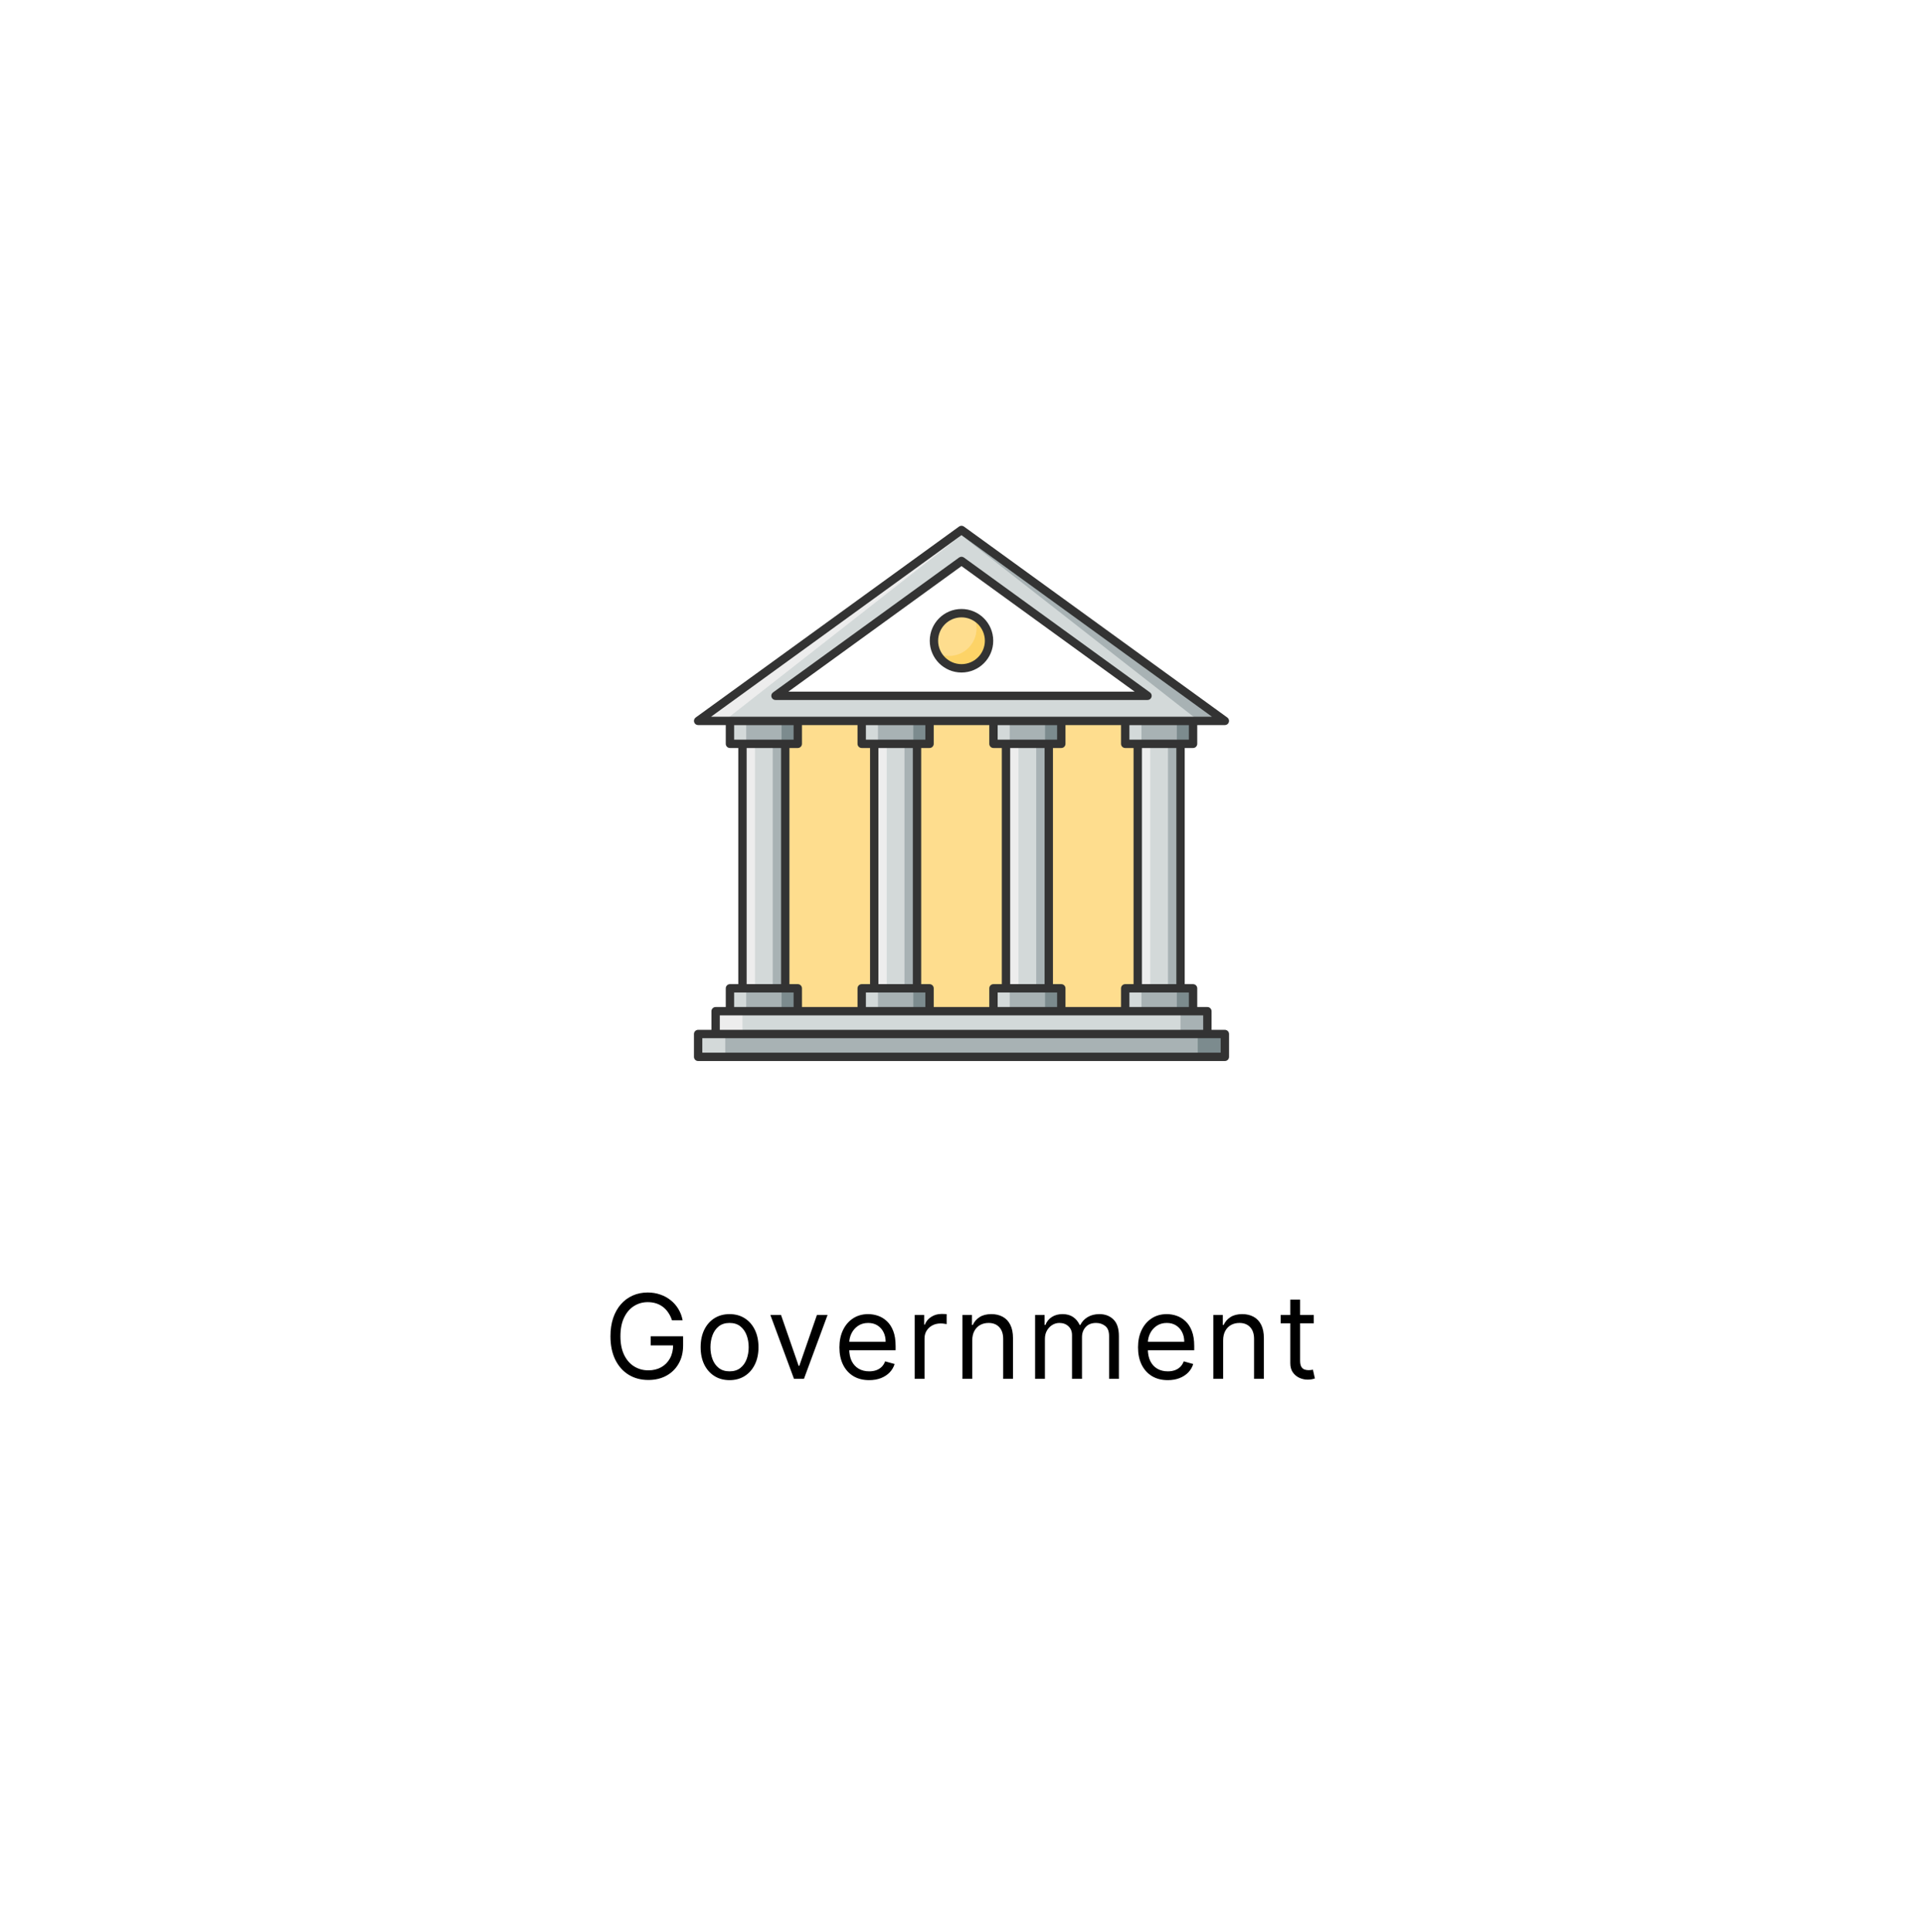 <svg width="230" height="231" viewBox="0 0 230 231" fill="none" xmlns="http://www.w3.org/2000/svg">
<g filter="url(#filter0_d_133_2731)">
<rect width="200" height="200" transform="translate(11 11.368)" fill="white"/>
<g clip-path="url(#clip0_133_2731)">
<path d="M134.637 82.204H87.371V116.91H134.637V82.204Z" fill="#FEDD8E"/>
<path d="M142.5 119.64H79.5V122.368H142.5V119.64Z" fill="#A8B2B4"/>
<path d="M82.745 119.638H79.5V122.368H82.745V119.638Z" fill="#D3D9D9"/>
<path d="M142.5 119.638H139.255V122.368H142.5V119.638Z" fill="#7C8B8E"/>
<path d="M140.408 116.912H81.592V119.64H140.408V116.912Z" fill="#D3D9D9"/>
<path d="M84.805 116.913H81.59V119.638H84.805V116.913Z" fill="#EDEDED"/>
<path d="M140.41 116.913H137.195V119.638H140.41V116.913Z" fill="#A8B2B4"/>
<path d="M142.5 82.2H79.5L111 59.368L142.5 82.2Z" fill="#D3D9D9"/>
<path d="M111.406 59.663L82.615 82.198H79.5L111 59.368L111.406 59.663Z" fill="#EDEDED"/>
<path d="M142.5 82.198H139.385L110.576 59.676L111 59.368L142.5 82.198Z" fill="#A8B2B4"/>
<path d="M88.751 79.2L111 63.073L133.249 79.2H88.751Z" fill="white"/>
<path d="M89.921 84.94H84.804V114.175H89.921V84.94Z" fill="#D3D9D9"/>
<path d="M91.419 82.204H83.306V84.94H91.419V82.204Z" fill="#A8B2B4"/>
<path d="M91.419 114.176H83.306V116.912H91.419V114.176Z" fill="#A8B2B4"/>
<path d="M86.299 84.938H84.805V114.173H86.299V84.938Z" fill="#EDEDED"/>
<path d="M85.25 82.203H83.305V84.938H85.25V82.203Z" fill="#D3D9D9"/>
<path d="M85.25 114.173H83.305V116.913H85.25V114.173Z" fill="#D3D9D9"/>
<path d="M89.921 84.938H88.421V114.173H89.921V84.938Z" fill="#A8B2B4"/>
<path d="M91.419 82.203H89.479V84.938H91.419V82.203Z" fill="#7C8B8E"/>
<path d="M91.419 114.173H89.479V116.913H91.419V114.173Z" fill="#7C8B8E"/>
<path d="M137.197 84.94H132.079V114.175H137.197V84.94Z" fill="#D3D9D9"/>
<path d="M138.694 82.204H130.581V84.94H138.694V82.204Z" fill="#A8B2B4"/>
<path d="M138.694 114.176H130.581V116.912H138.694V114.176Z" fill="#A8B2B4"/>
<path d="M133.575 84.939H132.08V114.173H133.575V84.939Z" fill="#EDEDED"/>
<path d="M132.525 82.203H130.58V84.938H132.525V82.203Z" fill="#D3D9D9"/>
<path d="M132.525 114.173H130.58V116.913H132.525V114.173Z" fill="#D3D9D9"/>
<path d="M137.197 84.939H135.697V114.173H137.197V84.939Z" fill="#A8B2B4"/>
<path d="M138.695 82.203H136.755V84.938H138.695V82.203Z" fill="#7C8B8E"/>
<path d="M138.695 114.173H136.755V116.913H138.695V114.173Z" fill="#7C8B8E"/>
<path d="M105.68 84.94H100.562V114.175H105.68V84.94Z" fill="#D3D9D9"/>
<path d="M107.178 82.204H99.064V84.94H107.178V82.204Z" fill="#A8B2B4"/>
<path d="M107.178 114.176H99.064V116.912H107.178V114.176Z" fill="#A8B2B4"/>
<path d="M102.058 84.939H100.563V114.173H102.058V84.939Z" fill="#EDEDED"/>
<path d="M101.008 82.203H99.063V84.938H101.008V82.203Z" fill="#D3D9D9"/>
<path d="M101.008 114.173H99.063V116.913H101.008V114.173Z" fill="#D3D9D9"/>
<path d="M105.68 84.939H104.18V114.173H105.68V84.939Z" fill="#A8B2B4"/>
<path d="M107.178 82.203H105.238V84.938H107.178V82.203Z" fill="#7C8B8E"/>
<path d="M107.178 114.173H105.238V116.913H107.178V114.173Z" fill="#7C8B8E"/>
<path d="M121.438 84.94H116.321V114.175H121.438V84.94Z" fill="#D3D9D9"/>
<path d="M122.936 82.204H114.823V84.94H122.936V82.204Z" fill="#A8B2B4"/>
<path d="M122.936 114.176H114.823V116.912H122.936V114.176Z" fill="#A8B2B4"/>
<path d="M117.817 84.939H116.322V114.173H117.817V84.939Z" fill="#EDEDED"/>
<path d="M116.767 82.203H114.822V84.938H116.767V82.203Z" fill="#D3D9D9"/>
<path d="M116.767 114.173H114.822V116.913H116.767V114.173Z" fill="#D3D9D9"/>
<path d="M121.438 84.939H119.938V114.173H121.438V84.939Z" fill="#A8B2B4"/>
<path d="M122.936 82.203H120.996V84.938H122.936V82.203Z" fill="#7C8B8E"/>
<path d="M122.936 114.173H120.996V116.913H122.936V114.173Z" fill="#7C8B8E"/>
<path d="M114.296 72.618C114.296 74.438 112.82 75.914 111 75.914C109.18 75.914 107.704 74.438 107.704 72.618C107.704 70.798 109.18 69.318 111 69.318C112.82 69.318 114.296 70.798 114.296 72.618Z" fill="#FEDD8E"/>
<path d="M114.295 72.618C114.295 74.438 112.819 75.913 111 75.913C109.71 75.913 108.595 75.173 108.06 74.093C108.495 74.313 108.985 74.433 109.505 74.433C111.325 74.433 112.8 72.958 112.8 71.138C112.8 70.603 112.675 70.103 112.445 69.658C113.539 70.188 114.295 71.318 114.295 72.618Z" fill="#FDD367"/>
<path d="M142.5 119.14H140.908V116.912C140.908 116.636 140.684 116.412 140.408 116.412H139.195V114.176C139.195 113.899 138.971 113.676 138.695 113.676H137.697V85.44H138.695C138.971 85.44 139.195 85.216 139.195 84.94V82.7H142.5C142.717 82.7 142.909 82.56 142.975 82.354C143.042 82.148 142.969 81.922 142.793 81.795L111.293 58.963C111.119 58.836 110.881 58.836 110.706 58.963L79.206 81.795C79.031 81.922 78.957 82.148 79.024 82.354C79.091 82.56 79.283 82.7 79.5 82.7H82.806V84.94C82.806 85.217 83.029 85.44 83.306 85.44H84.303V113.676H83.306C83.029 113.676 82.806 113.899 82.806 114.176V116.412H81.591C81.315 116.412 81.091 116.636 81.091 116.912V119.14H79.5C79.223 119.14 79 119.364 79 119.64V122.368C79 122.644 79.223 122.868 79.5 122.868H142.5C142.776 122.868 143 122.644 143 122.368V119.64C143 119.364 142.776 119.14 142.5 119.14ZM138.195 116.412H131.081V114.676H132.079H137.197H138.195L138.195 116.412ZM136.697 113.676H132.579V85.44H136.697V113.676ZM138.195 84.44H131.081V82.704H138.195V84.44ZM130.581 85.44H131.579V113.676H130.581C130.305 113.676 130.081 113.899 130.081 114.176V116.412H123.436V114.176C123.436 113.899 123.212 113.676 122.936 113.676H121.938V85.44H122.936C123.212 85.44 123.436 85.216 123.436 84.94V82.7H130.081V84.94C130.081 85.216 130.305 85.44 130.581 85.44ZM107.678 116.412V114.176C107.678 113.899 107.454 113.676 107.178 113.676H106.18V85.44H107.178C107.454 85.44 107.678 85.216 107.678 84.94V82.7H114.323V84.94C114.323 85.216 114.546 85.44 114.823 85.44H115.821V113.676H114.823C114.546 113.676 114.323 113.899 114.323 114.176V116.412H107.678ZM99.564 82.704H106.678V84.44H99.564V82.704ZM101.062 85.44H105.18V113.676H101.062V85.44ZM100.562 114.676H105.68H106.677V116.412H99.564V114.676H100.562ZM120.938 113.676H116.821V85.44H120.938V113.676ZM115.323 84.44V82.704H122.436V84.44H115.323ZM115.323 114.676H116.321H121.438H122.436V116.412H115.322L115.323 114.676ZM111 59.986L140.958 81.7H81.042L111 59.986ZM98.564 82.7V84.94C98.564 85.216 98.788 85.44 99.064 85.44H100.062V113.676H99.064C98.788 113.676 98.564 113.899 98.564 114.176V116.412H91.919V114.176C91.919 113.899 91.696 113.676 91.419 113.676H90.421V85.44H91.419C91.696 85.44 91.919 85.216 91.919 84.94V82.7H98.564ZM83.806 82.704H90.919V84.44H83.806V82.704ZM85.303 85.44H89.421V113.676H85.303V85.44ZM83.806 114.676H84.803H89.921H90.919V116.412H83.806V114.676ZM82.091 117.412H139.908V119.14H82.091V117.412ZM142 121.868H80V120.14H142V121.868Z" fill="#333333"/>
<path d="M133.542 78.795L111.293 62.668C111.119 62.541 110.881 62.541 110.707 62.668L88.457 78.795C88.282 78.922 88.209 79.148 88.275 79.354C88.342 79.561 88.534 79.7 88.751 79.7H133.249C133.466 79.7 133.658 79.561 133.725 79.354C133.792 79.148 133.718 78.922 133.542 78.795ZM90.293 78.7L111 63.691L131.707 78.7L90.293 78.7Z" fill="#333333"/>
<path d="M107.204 72.618C107.204 74.711 108.906 76.414 110.999 76.414C113.093 76.414 114.795 74.711 114.795 72.618C114.795 70.522 113.093 68.818 110.999 68.818C108.906 68.818 107.204 70.522 107.204 72.618ZM113.795 72.618C113.795 74.16 112.541 75.414 110.999 75.414C109.458 75.414 108.204 74.16 108.204 72.618C108.204 71.074 109.458 69.818 110.999 69.818C112.541 69.818 113.795 71.074 113.795 72.618Z" fill="#333333"/>
</g>
<path d="M76.372 153.868C76.263 153.533 76.118 153.233 75.939 152.968C75.764 152.7 75.553 152.471 75.308 152.282C75.066 152.093 74.791 151.949 74.483 151.849C74.174 151.75 73.836 151.7 73.469 151.7C72.865 151.7 72.317 151.856 71.823 152.168C71.329 152.479 70.936 152.938 70.645 153.545C70.353 154.151 70.207 154.895 70.207 155.777C70.207 156.659 70.355 157.403 70.65 158.009C70.945 158.616 71.344 159.075 71.848 159.386C72.352 159.698 72.918 159.854 73.548 159.854C74.131 159.854 74.645 159.729 75.089 159.481C75.537 159.229 75.885 158.874 76.133 158.417C76.385 157.956 76.511 157.414 76.511 156.791L76.889 156.871H73.826V155.777H77.704V156.871C77.704 157.709 77.525 158.438 77.167 159.058C76.813 159.678 76.322 160.159 75.696 160.5C75.073 160.838 74.357 161.007 73.548 161.007C72.647 161.007 71.854 160.795 71.172 160.371C70.492 159.947 69.962 159.343 69.581 158.561C69.203 157.779 69.014 156.851 69.014 155.777C69.014 154.972 69.122 154.247 69.337 153.604C69.556 152.958 69.864 152.408 70.262 151.954C70.659 151.5 71.13 151.152 71.674 150.91C72.217 150.668 72.816 150.547 73.469 150.547C74.005 150.547 74.506 150.628 74.97 150.791C75.437 150.95 75.853 151.177 76.218 151.472C76.586 151.763 76.892 152.113 77.138 152.521C77.383 152.925 77.552 153.374 77.645 153.868H76.372ZM83.259 161.027C82.57 161.027 81.965 160.863 81.445 160.535C80.927 160.207 80.523 159.748 80.231 159.158C79.943 158.568 79.799 157.878 79.799 157.09C79.799 156.294 79.943 155.6 80.231 155.006C80.523 154.413 80.927 153.952 81.445 153.624C81.965 153.296 82.57 153.132 83.259 153.132C83.948 153.132 84.552 153.296 85.069 153.624C85.589 153.952 85.993 154.413 86.282 155.006C86.573 155.6 86.719 156.294 86.719 157.09C86.719 157.878 86.573 158.568 86.282 159.158C85.993 159.748 85.589 160.207 85.069 160.535C84.552 160.863 83.948 161.027 83.259 161.027ZM83.259 159.973C83.783 159.973 84.214 159.839 84.552 159.57C84.89 159.302 85.14 158.949 85.302 158.511C85.465 158.074 85.546 157.6 85.546 157.09C85.546 156.579 85.465 156.103 85.302 155.663C85.14 155.222 84.89 154.866 84.552 154.594C84.214 154.322 83.783 154.186 83.259 154.186C82.736 154.186 82.305 154.322 81.966 154.594C81.629 154.866 81.378 155.222 81.216 155.663C81.053 156.103 80.972 156.579 80.972 157.09C80.972 157.6 81.053 158.074 81.216 158.511C81.378 158.949 81.629 159.302 81.966 159.57C82.305 159.839 82.736 159.973 83.259 159.973ZM94.981 153.232L92.157 160.868H90.964L88.14 153.232H89.413L91.521 159.317H91.601L93.709 153.232H94.981ZM99.958 161.027C99.222 161.027 98.588 160.865 98.054 160.54C97.524 160.212 97.114 159.754 96.826 159.168C96.541 158.578 96.398 157.892 96.398 157.109C96.398 156.327 96.541 155.638 96.826 155.041C97.114 154.441 97.516 153.974 98.029 153.639C98.546 153.301 99.15 153.132 99.839 153.132C100.237 153.132 100.629 153.198 101.017 153.331C101.405 153.464 101.758 153.679 102.076 153.977C102.394 154.272 102.648 154.663 102.837 155.151C103.026 155.638 103.12 156.238 103.12 156.95V157.447H97.234V156.433H101.927C101.927 156.002 101.841 155.618 101.668 155.28C101.499 154.942 101.257 154.675 100.943 154.479C100.631 154.284 100.263 154.186 99.839 154.186C99.371 154.186 98.967 154.302 98.626 154.534C98.288 154.763 98.028 155.061 97.845 155.429C97.663 155.797 97.572 156.191 97.572 156.612V157.288C97.572 157.865 97.671 158.354 97.87 158.755C98.072 159.153 98.352 159.456 98.71 159.665C99.068 159.87 99.484 159.973 99.958 159.973C100.266 159.973 100.545 159.93 100.793 159.844C101.045 159.754 101.262 159.622 101.445 159.446C101.627 159.267 101.768 159.045 101.867 158.78L103.001 159.098C102.881 159.483 102.681 159.821 102.399 160.112C102.118 160.401 101.77 160.626 101.355 160.788C100.941 160.947 100.475 161.027 99.958 161.027ZM105.405 160.868V153.232H106.538V154.385H106.618C106.757 154.007 107.009 153.701 107.374 153.465C107.738 153.23 108.149 153.112 108.607 153.112C108.693 153.112 108.801 153.114 108.93 153.117C109.059 153.121 109.157 153.125 109.223 153.132V154.325C109.183 154.315 109.092 154.3 108.95 154.281C108.81 154.257 108.663 154.246 108.507 154.246C108.136 154.246 107.805 154.324 107.513 154.479C107.225 154.632 106.996 154.844 106.827 155.116C106.661 155.384 106.578 155.691 106.578 156.036V160.868H105.405ZM112.287 156.274V160.868H111.114V153.232H112.247V154.425H112.347C112.526 154.037 112.798 153.725 113.162 153.49C113.527 153.251 113.997 153.132 114.574 153.132C115.091 153.132 115.544 153.238 115.931 153.45C116.319 153.659 116.621 153.977 116.836 154.405C117.052 154.829 117.159 155.366 117.159 156.016V160.868H115.986V156.095C115.986 155.495 115.83 155.028 115.519 154.693C115.207 154.355 114.78 154.186 114.236 154.186C113.862 154.186 113.527 154.267 113.232 154.43C112.94 154.592 112.71 154.829 112.541 155.141C112.372 155.452 112.287 155.83 112.287 156.274ZM119.803 160.868V153.232H120.937V154.425H121.036C121.195 154.017 121.452 153.701 121.807 153.475C122.162 153.246 122.587 153.132 123.085 153.132C123.588 153.132 124.008 153.246 124.342 153.475C124.68 153.701 124.944 154.017 125.133 154.425H125.212C125.408 154.03 125.701 153.717 126.092 153.485C126.484 153.25 126.953 153.132 127.499 153.132C128.182 153.132 128.741 153.346 129.175 153.773C129.609 154.198 129.826 154.859 129.826 155.757V160.868H128.653V155.757C128.653 155.194 128.499 154.791 128.19 154.549C127.882 154.307 127.519 154.186 127.102 154.186C126.565 154.186 126.149 154.349 125.854 154.673C125.559 154.995 125.411 155.402 125.411 155.896V160.868H124.218V155.638C124.218 155.204 124.077 154.854 123.796 154.589C123.514 154.32 123.151 154.186 122.707 154.186C122.402 154.186 122.117 154.267 121.852 154.43C121.59 154.592 121.378 154.817 121.215 155.106C121.056 155.391 120.977 155.721 120.977 156.095V160.868H119.803ZM135.673 161.027C134.937 161.027 134.303 160.865 133.769 160.54C133.239 160.212 132.829 159.754 132.541 159.168C132.256 158.578 132.113 157.892 132.113 157.109C132.113 156.327 132.256 155.638 132.541 155.041C132.829 154.441 133.23 153.974 133.744 153.639C134.261 153.301 134.864 153.132 135.554 153.132C135.951 153.132 136.344 153.198 136.732 153.331C137.12 153.464 137.473 153.679 137.791 153.977C138.109 154.272 138.363 154.663 138.552 155.151C138.741 155.638 138.835 156.238 138.835 156.95V157.447H132.949V156.433H137.642C137.642 156.002 137.556 155.618 137.383 155.28C137.214 154.942 136.972 154.675 136.657 154.479C136.346 154.284 135.978 154.186 135.554 154.186C135.086 154.186 134.682 154.302 134.341 154.534C134.003 154.763 133.742 155.061 133.56 155.429C133.378 155.797 133.287 156.191 133.287 156.612V157.288C133.287 157.865 133.386 158.354 133.585 158.755C133.787 159.153 134.067 159.456 134.425 159.665C134.783 159.87 135.199 159.973 135.673 159.973C135.981 159.973 136.26 159.93 136.508 159.844C136.76 159.754 136.977 159.622 137.16 159.446C137.342 159.267 137.483 159.045 137.582 158.78L138.716 159.098C138.596 159.483 138.396 159.821 138.114 160.112C137.832 160.401 137.484 160.626 137.07 160.788C136.656 160.947 136.19 161.027 135.673 161.027ZM142.293 156.274V160.868H141.12V153.232H142.253V154.425H142.353C142.532 154.037 142.803 153.725 143.168 153.49C143.533 153.251 144.003 153.132 144.58 153.132C145.097 153.132 145.549 153.238 145.937 153.45C146.325 153.659 146.627 153.977 146.842 154.405C147.057 154.829 147.165 155.366 147.165 156.016V160.868H145.992V156.095C145.992 155.495 145.836 155.028 145.525 154.693C145.213 154.355 144.785 154.186 144.242 154.186C143.867 154.186 143.533 154.267 143.238 154.43C142.946 154.592 142.716 154.829 142.547 155.141C142.378 155.452 142.293 155.83 142.293 156.274ZM153.13 153.232V154.226H149.173V153.232H153.13ZM150.326 151.402H151.5V158.68C151.5 159.012 151.548 159.26 151.644 159.426C151.743 159.589 151.869 159.698 152.022 159.754C152.177 159.807 152.341 159.834 152.514 159.834C152.643 159.834 152.749 159.827 152.832 159.814C152.915 159.797 152.981 159.784 153.031 159.774L153.269 160.828C153.19 160.858 153.079 160.888 152.936 160.918C152.794 160.951 152.613 160.967 152.394 160.967C152.063 160.967 151.738 160.896 151.42 160.754C151.105 160.611 150.843 160.394 150.634 160.102C150.429 159.811 150.326 159.443 150.326 158.999V151.402Z" fill="black"/>
</g>
<defs>
<filter id="filter0_d_133_2731" x="0" y="0.368" width="230" height="230" filterUnits="userSpaceOnUse" color-interpolation-filters="sRGB">
<feFlood flood-opacity="0" result="BackgroundImageFix"/>
<feColorMatrix in="SourceAlpha" type="matrix" values="0 0 0 0 0 0 0 0 0 0 0 0 0 0 0 0 0 0 127 0" result="hardAlpha"/>
<feOffset dx="4" dy="4"/>
<feGaussianBlur stdDeviation="7.5"/>
<feComposite in2="hardAlpha" operator="out"/>
<feColorMatrix type="matrix" values="0 0 0 0 0 0 0 0 0 0 0 0 0 0 0 0 0 0 0.25 0"/>
<feBlend mode="normal" in2="BackgroundImageFix" result="effect1_dropShadow_133_2731"/>
<feBlend mode="normal" in="SourceGraphic" in2="effect1_dropShadow_133_2731" result="shape"/>
</filter>
<clipPath id="clip0_133_2731">
<rect width="64" height="64" fill="white" transform="translate(79 58.868)"/>
</clipPath>
</defs>
</svg>
